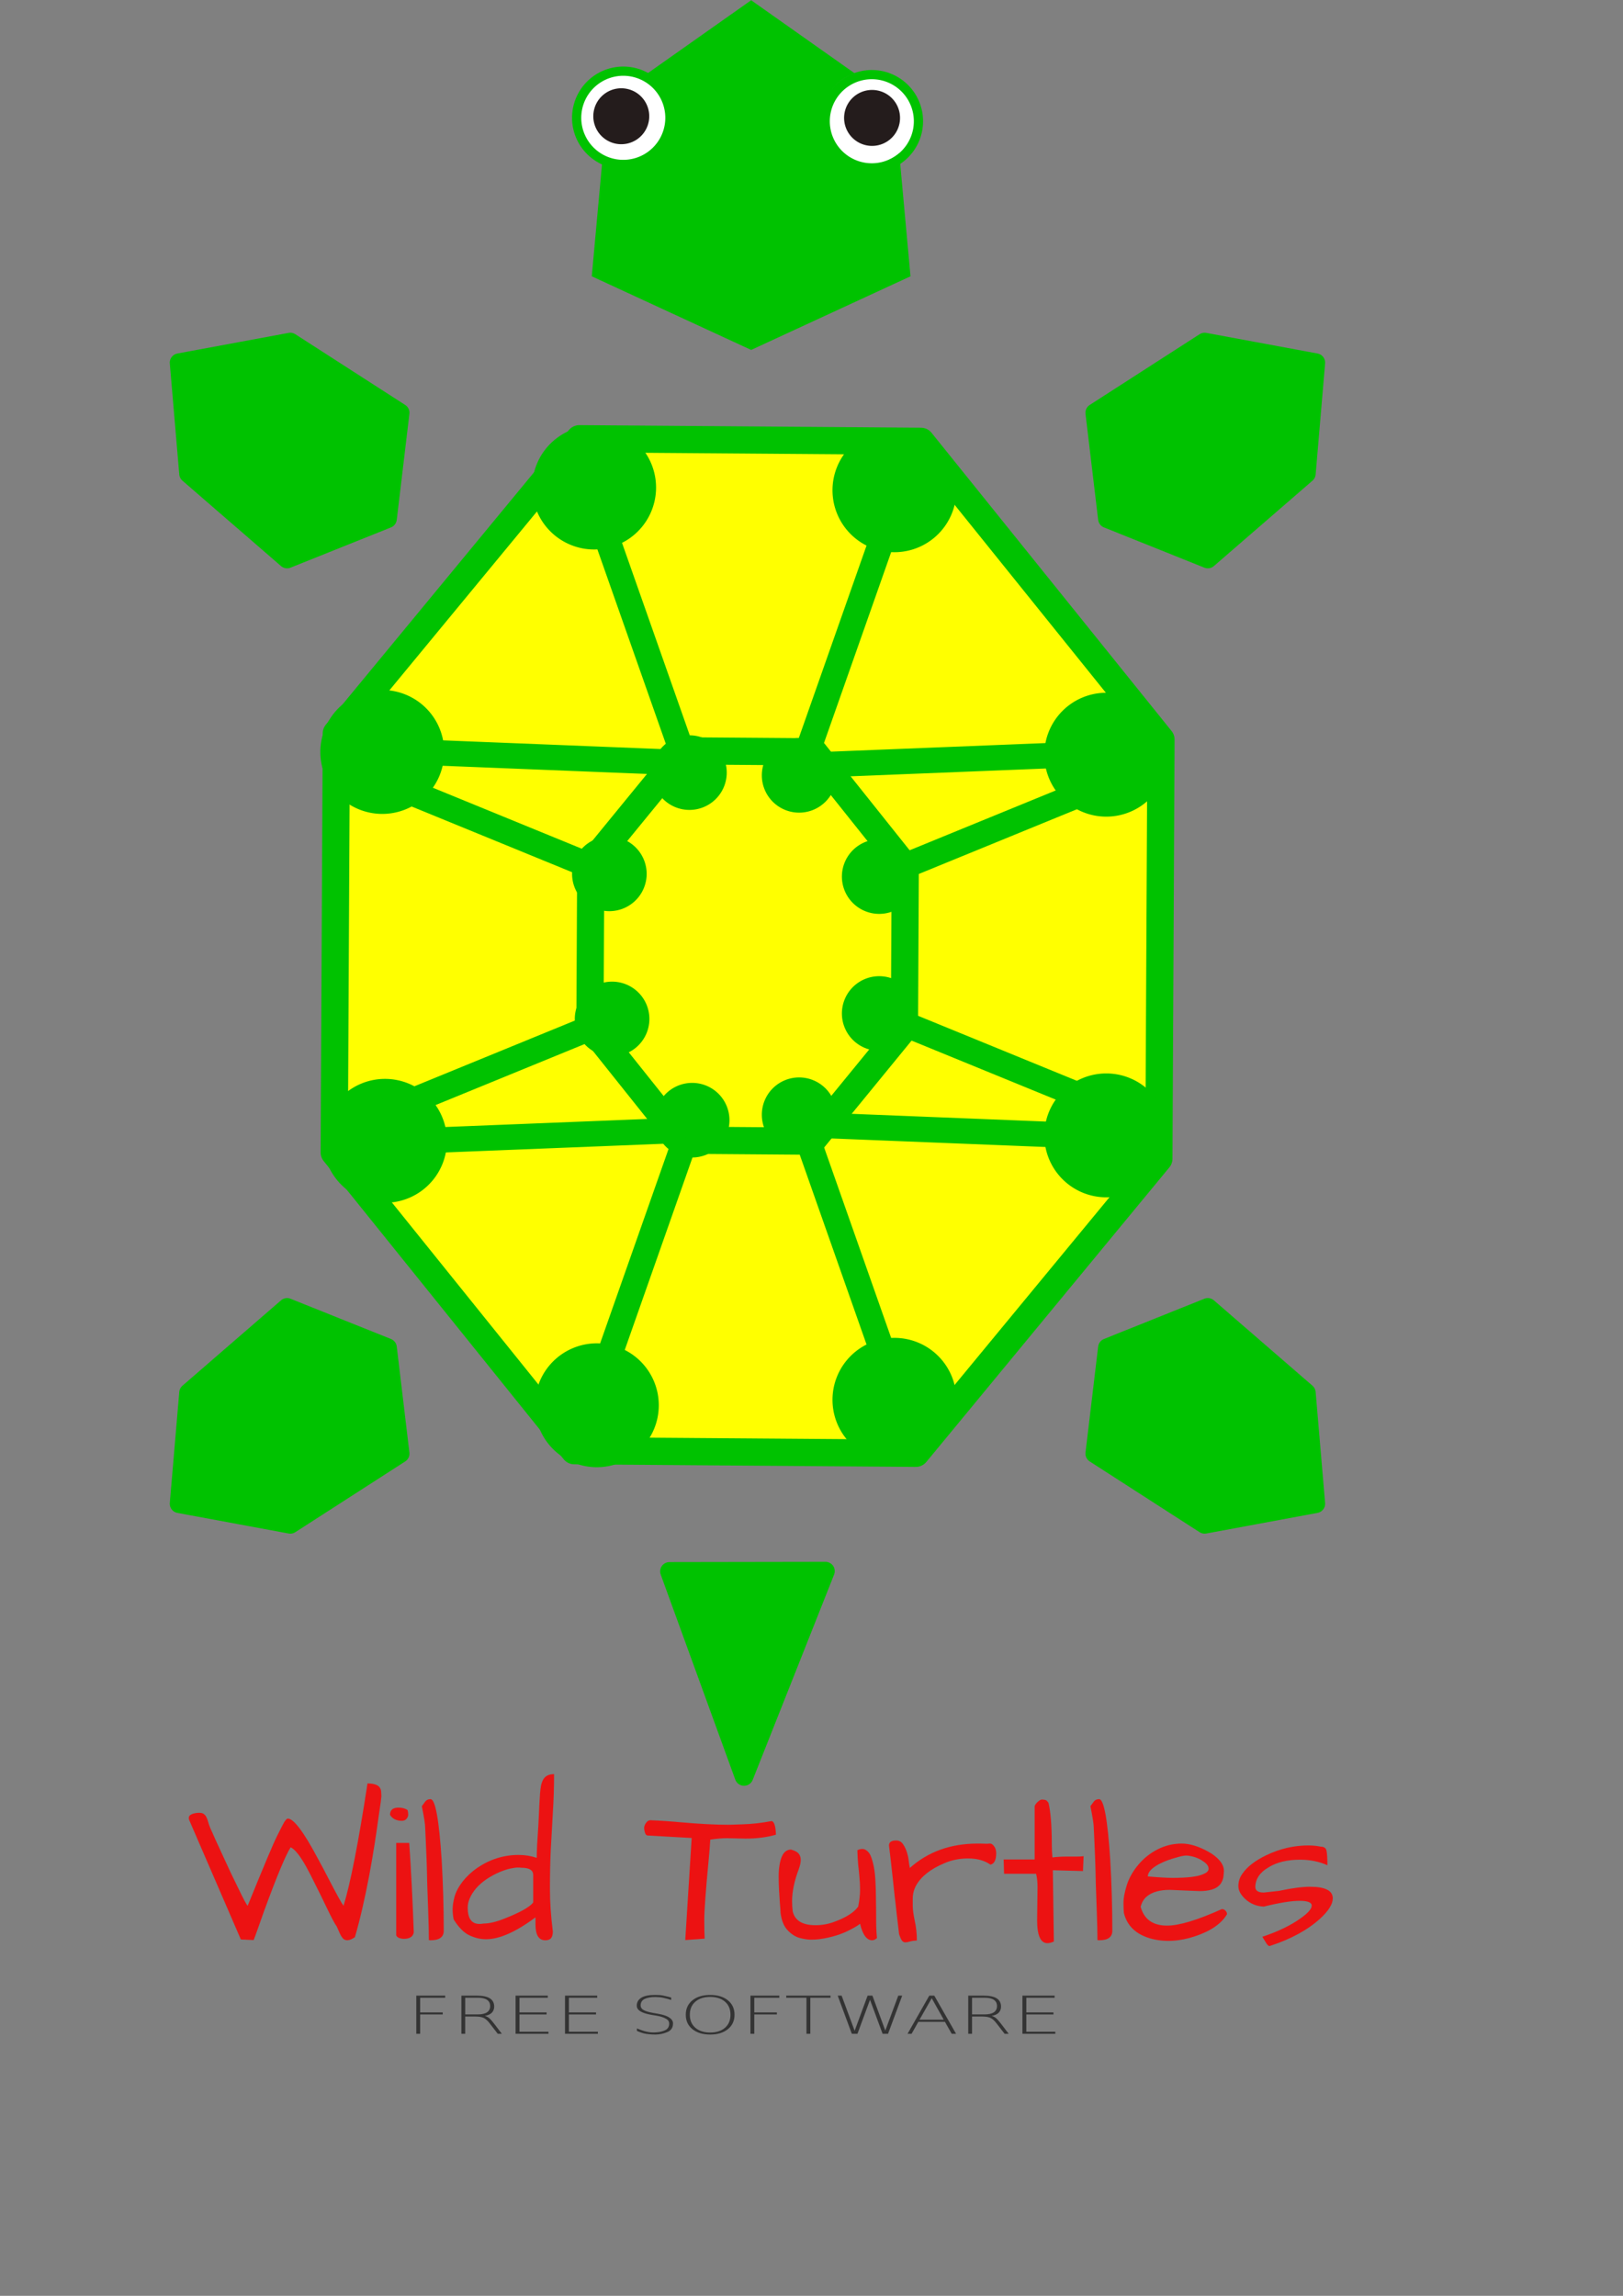 <?xml version="1.0" encoding="UTF-8" standalone="no"?>
<!-- Created with Inkscape (http://www.inkscape.org/) -->

<svg
   xmlns:dc="http://purl.org/dc/elements/1.1/"
   xmlns:cc="http://creativecommons.org/ns#"
   xmlns:rdf="http://www.w3.org/1999/02/22-rdf-syntax-ns#"
   xmlns:svg="http://www.w3.org/2000/svg"
   xmlns="http://www.w3.org/2000/svg"
   xmlns:sodipodi="http://sodipodi.sourceforge.net/DTD/sodipodi-0.dtd"
   xmlns:inkscape="http://www.inkscape.org/namespaces/inkscape"
   width="210mm"
   height="297mm"
   id="svg7561"
   version="1.1"
   inkscape:version="0.91 r13725"
   sodipodi:docname="wild-turtles_gris_yeuxblanc.svg"
   inkscape:export-filename="/home/jerome/Projects/wild-turtles/logo/wild-turtles.svg_gris.png"
   inkscape:export-xdpi="90"
   inkscape:export-ydpi="90">
  <rect width="100%" height="100%" fill="#808080" stroke="none"/>
  <defs
     id="defs7563" />
  <sodipodi:namedview
     id="base"
     pagecolor="#ffffff"
     bordercolor="#666666"
     borderopacity="1.0"
     inkscape:pageopacity="0.0"
     inkscape:pageshadow="2"
     inkscape:zoom="0.5"
     inkscape:cx="592.85749"
     inkscape:cy="417.8498"
     inkscape:document-units="px"
     inkscape:current-layer="layer1"
     showgrid="false"
     inkscape:window-width="1634"
     inkscape:window-height="990"
     inkscape:window-x="280"
     inkscape:window-y="31"
     inkscape:window-maximized="1"
     showguides="true">
    <sodipodi:guide
       position="0,0"
       orientation="0,744.094"
       id="guide11323" />
    <sodipodi:guide
       position="744.094,0"
       orientation="-1052.362,0"
       id="guide11325" />
    <sodipodi:guide
       position="280,1100"
       orientation="0,-744.094"
       id="guide11327" />
    <sodipodi:guide
       position="-260,1040"
       orientation="1052.362,0"
       id="guide11329" />
    <inkscape:grid
       type="xygrid"
       id="grid11331"
       empspacing="5"
       visible="true"
       enabled="true"
       snapvisiblegridlinesonly="true" />
  </sodipodi:namedview>
  <g
     inkscape:label="Calque 1"
     inkscape:groupmode="layer"
     id="layer1">
    <g
       id="g4221">
      <path
         id="circle5858"
         d="M 449.07,58.572 A 22.207,22.207 0 0 1 426.864,80.779 22.207,22.207 0 0 1 404.657,58.572 22.207,22.207 0 0 1 426.864,36.366 22.207,22.207 0 0 1 449.07,58.572 Z"
         style="opacity:1;fill:#ffffff;fill-opacity:1;stroke:none;stroke-width:3.3;stroke-linejoin:round;stroke-miterlimit:4;stroke-dasharray:none;stroke-opacity:0.895" />
      <path
         id="path5856"
         d="M 327.151,57.411 A 22.207,22.207 0 0 1 304.944,79.618 22.207,22.207 0 0 1 282.737,57.411 22.207,22.207 0 0 1 304.944,35.204 22.207,22.207 0 0 1 327.151,57.411"
         style="opacity:1;fill:#ffffff;fill-opacity:1;stroke:none;stroke-width:3.3;stroke-linejoin:round;stroke-miterlimit:4;stroke-dasharray:none;stroke-opacity:0.895" />
      <g
         id="text4842"
         style="font-style:normal;font-variant:normal;font-weight:normal;font-stretch:normal;font-size:51.732px;line-height:125%;font-family:'Architects Daughter';-inkscape-font-specification:'Architects Daughter';letter-spacing:0px;word-spacing:0px;fill:#ec1212;fill-opacity:1;stroke:none;stroke-width:1px;stroke-linecap:butt;stroke-linejoin:miter;stroke-opacity:1">
        <path
           id="path5863"
           style="font-style:normal;font-variant:normal;font-weight:normal;font-stretch:normal;font-size:103.463px;line-height:125%;font-family:'Architects Daughter';-inkscape-font-specification:'Architects Daughter, Normal';text-align:start;writing-mode:lr-tb;text-anchor:start;fill:#ec1212;fill-opacity:1"
           d="m 168,931.814 q 5.052,-16.368 11.72,-59.815 6.365,0 6.669,3.941 0.101,1.212 0.101,1.718 0.101,0.505 -0.303,3.536 -0.404,2.93 -1.212,8.285 -0.707,5.355 -1.819,12.428 -1.111,7.073 -2.526,14.752 -3.435,18.086 -7.073,30.514 -3.637,2.526 -5.658,0.808 -0.909,-0.909 -1.617,-2.425 -0.707,-1.617 -1.617,-3.637 -1.313,-1.718 -4.85,-9.093 -3.536,-7.376 -5.759,-11.72 -2.122,-4.345 -4.143,-8.083 -4.648,-8.386 -7.78,-9.801 -3.637,5.658 -12.933,31.019 -1.617,4.446 -2.93,8.285 -1.313,3.738 -2.223,6.062 l -6.264,-0.303 -25.26,-58.4 q -0.202,-0.505 -0.202,-1.01 0,-0.505 0.303,-1.01 0.404,-0.505 1.314,-0.909 1.718,-0.606 3.435,-0.606 1.718,0 2.425,0.707 0.808,0.606 1.212,1.617 0.505,1.01 0.808,2.223 0.303,1.212 1.111,3.132 0.909,1.92 2.526,5.658 1.718,3.738 3.637,7.881 1.92,4.143 3.839,8.285 1.92,4.042 3.637,7.477 3.637,7.578 4.547,8.487 11.72,-28.897 14.449,-34.252 2.728,-5.456 3.435,-6.669 1.111,-1.718 1.718,-1.718 4.345,0 14.651,19.399 2.829,5.153 5.254,9.902 5.961,11.518 7.376,13.337 z" />
        <path
           id="path5865"
           style="font-style:normal;font-variant:normal;font-weight:normal;font-stretch:normal;font-size:103.463px;line-height:125%;font-family:'Architects Daughter';-inkscape-font-specification:'Architects Daughter, Normal';text-align:start;writing-mode:lr-tb;text-anchor:start;fill:#ec1212;fill-opacity:1"
           d="m 200.13,901.099 q 1.314,18.894 2.223,43.75 -0.606,3.132 -4.85,3.132 -1.111,0 -2.324,-0.404 -1.111,-0.505 -1.415,-1.313 l 0,-45.164 6.365,0 z m -9.397,-13.741 q 0,-3.536 4.143,-3.536 2.728,0 4.446,1.212 0.303,1.111 0.303,2.223 0,1.01 -0.808,2.021 -0.808,1.01 -2.425,1.01 -1.617,0 -3.233,-0.707 -1.617,-0.808 -2.425,-2.223 z" />
        <path
           id="path5867"
           style="font-style:normal;font-variant:normal;font-weight:normal;font-stretch:normal;font-size:103.463px;line-height:125%;font-family:'Architects Daughter';-inkscape-font-specification:'Architects Daughter, Normal';text-align:start;writing-mode:lr-tb;text-anchor:start;fill:#ec1212;fill-opacity:1"
           d="m 208.617,909.384 q -0.202,-5.456 -0.404,-9.7 -0.202,-4.345 -0.303,-6.365 0,-2.122 -1.617,-10.205 0.909,-1.212 1.718,-2.324 0.909,-1.111 2.526,-1.111 3.536,0 5.456,29.806 1.01,17.278 1.01,34.555 0,4.648 -6.466,4.648 l -0.808,-0.101 q 0,-5.254 -0.303,-13.438 -0.303,-8.184 -0.505,-14.246 -0.101,-6.062 -0.303,-11.518 z" />
        <path
           id="path5869"
           style="font-style:normal;font-variant:normal;font-weight:normal;font-stretch:normal;font-size:103.463px;line-height:125%;font-family:'Architects Daughter';-inkscape-font-specification:'Architects Daughter, Normal';text-align:start;writing-mode:lr-tb;text-anchor:start;fill:#ec1212;fill-opacity:1"
           d="m 270.958,867.453 q 0,9.7 -0.606,18.995 -0.505,9.195 -1.01,18.086 -0.404,8.79 -0.404,18.793 0,9.902 1.415,21.016 0,2.324 -0.909,3.334 -0.808,1.01 -2.829,1.01 -4.749,0 -4.749,-7.881 l 0,-3.334 q -14.347,10.71 -24.249,10.71 -3.941,0 -8.083,-1.92 -4.042,-1.92 -7.679,-7.78 -0.505,-2.425 -0.505,-4.951 0,-2.526 0.909,-6.062 1.01,-3.637 3.941,-7.477 3.031,-3.839 7.275,-6.77 9.296,-6.264 20.107,-6.264 4.648,0 8.891,1.415 0,-1.819 0.202,-6.365 0.303,-4.547 0.606,-9.599 0.606,-13.135 0.808,-15.459 0.202,-2.425 0.505,-4.042 0.404,-1.718 1.111,-2.93 1.516,-2.526 5.254,-2.526 z m -42.234,65.271 q 0,7.982 5.759,7.982 0.909,0 2.021,-0.202 4.143,0 10.205,-2.425 11.518,-4.547 14.044,-7.881 l 0,-13.438 q 0,-3.536 -5.759,-3.536 -0.707,-0.101 -1.92,-0.101 -1.111,0 -3.536,0.505 -2.425,0.505 -5.456,1.819 -3.031,1.313 -5.961,3.233 -6.163,4.143 -8.487,9.7 -0.909,2.122 -0.909,4.345 z" />
        <path
           id="path5871"
           style="font-style:normal;font-variant:normal;font-weight:normal;font-stretch:normal;font-size:103.463px;line-height:125%;font-family:'Architects Daughter';-inkscape-font-specification:'Architects Daughter, Normal';text-align:start;writing-mode:lr-tb;text-anchor:start;fill:#ec1212;fill-opacity:1"
           d="m 364.52,898.977 -8.992,-0.202 q -3.536,0 -8.184,0.707 -0.202,3.941 -0.808,10.205 -2.122,22.228 -2.122,28.897 0,6.567 0.202,9.296 l -9.498,0.707 3.132,-49.913 -21.521,-1.212 q -0.808,0 -1.313,-1.313 -0.404,-1.313 -0.404,-2.425 0,-1.111 0.909,-2.425 0.909,-1.313 2.122,-1.313 7.376,0.303 14.853,1.01 13.842,1.212 23.542,1.212 l 6.264,-0.202 q 7.376,-0.202 14.651,-1.617 1.617,0.303 2.021,5.052 0.101,1.01 0.101,1.617 -6.669,1.92 -14.954,1.92 z" />
        <path
           id="path5873"
           style="font-style:normal;font-variant:normal;font-weight:normal;font-stretch:normal;font-size:103.463px;line-height:125%;font-family:'Architects Daughter';-inkscape-font-specification:'Architects Daughter, Normal';text-align:start;writing-mode:lr-tb;text-anchor:start;fill:#ec1212;fill-opacity:1"
           d="m 381.696,935.149 q 0,-1.617 -0.303,-4.446 -0.202,-2.93 -0.404,-6.365 -0.202,-3.435 -0.202,-6.972 0,-3.536 0.606,-6.466 1.313,-6.567 5.456,-6.567 2.829,0.808 3.738,2.021 1.01,1.212 1.01,3.031 0,1.718 -0.909,4.345 -3.334,8.79 -3.334,15.863 0,2.324 0.303,4.951 1.617,6.77 11.114,6.77 4.951,0 9.397,-1.718 8.487,-3.132 11.518,-7.376 0.909,-4.648 0.909,-8.083 0,-3.536 -0.303,-6.264 -0.202,-2.728 -0.606,-5.961 -0.303,-3.334 -0.404,-7.275 1.313,-0.606 2.526,-0.606 1.313,0 2.627,1.313 1.415,1.313 2.324,4.951 1.01,3.637 1.313,8.588 0.303,4.85 0.303,10.104 0.101,5.254 0.101,10.205 0,4.85 0.404,8.386 -1.212,1.111 -2.324,1.111 -4.042,0 -5.961,-8.083 -1.313,1.111 -4.446,2.728 -6.669,3.637 -15.762,4.85 -1.718,0.202 -3.839,0.202 -2.122,0 -5.355,-0.808 -3.132,-0.808 -5.961,-3.738 -2.829,-2.93 -3.536,-8.689 z" />
        <path
           id="path5875"
           style="font-style:normal;font-variant:normal;font-weight:normal;font-stretch:normal;font-size:103.463px;line-height:125%;font-family:'Architects Daughter';-inkscape-font-specification:'Architects Daughter, Normal';text-align:start;writing-mode:lr-tb;text-anchor:start;fill:#ec1212;fill-opacity:1"
           d="m 484.352,911.708 q -4.244,-3.031 -10.912,-3.031 -6.264,0 -11.619,2.324 -10.104,4.244 -13.842,10.912 -1.617,3.031 -1.617,6.466 0,0.606 0,3.435 0,2.728 1.01,7.477 1.01,4.648 1.01,9.498 -2.122,0.101 -3.435,0.505 -1.314,0.404 -2.223,0.404 -0.909,0 -1.617,-0.808 -0.606,-0.808 -1.415,-3.132 -0.101,-0.606 -0.404,-3.435 -0.303,-2.829 -0.808,-6.871 -0.404,-4.042 -1.01,-8.79 -0.505,-4.85 -1.01,-9.498 -1.111,-10.104 -1.718,-14.853 0,-2.425 3.536,-2.425 2.122,0 3.334,1.819 1.212,1.718 1.92,4.042 0.707,2.223 0.909,4.446 0.303,2.223 0.505,3.132 13.337,-11.923 33.141,-11.923 2.223,0 4.648,0.101 0.606,-0.101 1.516,-0.101 0.909,0 1.819,1.212 1.111,1.415 1.111,3.435 0,5.052 -2.829,5.658 z" />
        <path
           id="path5877"
           style="font-style:normal;font-variant:normal;font-weight:normal;font-stretch:normal;font-size:103.463px;line-height:125%;font-family:'Architects Daughter';-inkscape-font-specification:'Architects Daughter, Normal';text-align:start;writing-mode:lr-tb;text-anchor:start;fill:#ec1212;fill-opacity:1"
           d="m 507.186,938.887 0.202,-16.166 q 0,-3.839 -0.707,-6.567 l -15.661,0 -0.202,-6.972 15.156,0 0,-26.068 q 0.303,-0.909 1.212,-1.819 1.415,-1.415 2.324,-1.415 1.01,0 1.718,0.202 0.707,0.202 1.516,1.415 1.617,6.669 1.617,20.107 0,3.334 0.303,6.567 3.233,-0.404 6.466,-0.404 0,0 5.254,0 1.92,0 3.536,-0.202 l -0.303,7.275 -14.752,-0.404 0.505,34.858 q -1.819,0.808 -3.132,0.808 -5.052,0 -5.052,-11.215 z" />
        <path
           id="path5879"
           style="font-style:normal;font-variant:normal;font-weight:normal;font-stretch:normal;font-size:103.463px;line-height:125%;font-family:'Architects Daughter';-inkscape-font-specification:'Architects Daughter, Normal';text-align:start;writing-mode:lr-tb;text-anchor:start;fill:#ec1212;fill-opacity:1"
           d="m 535.578,909.384 q -0.202,-5.456 -0.404,-9.7 -0.202,-4.345 -0.303,-6.365 0,-2.122 -1.617,-10.205 0.909,-1.212 1.718,-2.324 0.909,-1.111 2.526,-1.111 3.536,0 5.456,29.806 1.01,17.278 1.01,34.555 0,4.648 -6.466,4.648 l -0.808,-0.101 q 0,-5.254 -0.303,-13.438 -0.303,-8.184 -0.505,-14.246 -0.101,-6.062 -0.303,-11.518 z" />
        <path
           id="path5881"
           style="font-style:normal;font-variant:normal;font-weight:normal;font-stretch:normal;font-size:103.463px;line-height:125%;font-family:'Architects Daughter';-inkscape-font-specification:'Architects Daughter, Normal';text-align:start;writing-mode:lr-tb;text-anchor:start;fill:#ec1212;fill-opacity:1"
           d="m 570.739,941.514 q 8.891,0 26.775,-8.083 1.111,0 1.819,0.808 0.707,0.707 0.707,1.718 -4.042,6.871 -15.459,10.71 -11.417,3.839 -21.319,1.313 -11.215,-2.93 -13.64,-12.63 -0.202,-1.92 -0.202,-5.153 0,-3.233 1.617,-8.487 1.718,-5.355 5.759,-10.104 4.042,-4.749 9.498,-7.477 5.456,-2.728 11.619,-2.728 5.86,0 13.135,4.042 3.435,1.92 5.456,4.345 2.021,2.425 2.021,4.951 0,0.707 -0.101,1.415 -0.202,6.163 -5.961,7.78 -2.526,0.707 -5.86,0.707 l -14.55,-0.606 q -7.275,0 -11.114,3.132 -2.223,1.718 -3.132,5.153 2.526,9.194 12.933,9.194 z m 17.985,-31.221 q -2.223,-1.617 -4.648,-2.324 -2.425,-0.707 -4.042,-0.707 -1.617,0 -5.254,1.111 -3.637,1.01 -6.466,2.324 -6.972,3.233 -6.972,6.77 8.083,0.707 12.125,0.707 11.215,0 15.156,-1.92 2.425,-1.01 2.425,-2.526 0,-1.819 -2.324,-3.435 z" />
        <path
           id="path5883"
           style="font-style:normal;font-variant:normal;font-weight:normal;font-stretch:normal;font-size:103.463px;line-height:125%;font-family:'Architects Daughter';-inkscape-font-specification:'Architects Daughter, Normal';text-align:start;writing-mode:lr-tb;text-anchor:start;fill:#ec1212;fill-opacity:1"
           d="m 640.658,922.519 q 11.114,0 11.114,5.658 0,4.244 -6.163,9.902 -9.194,8.386 -24.754,13.438 -0.707,0 -1.617,-1.415 -0.808,-1.415 -1.313,-2.122 -0.404,-0.808 -0.606,-1.01 11.619,-3.839 19.096,-9.296 5.052,-3.637 5.052,-5.961 0,-2.324 -5.961,-2.324 -5.961,0 -17.48,2.829 -5.254,-0.202 -9.093,-3.738 -3.334,-3.132 -3.334,-6.264 0,-3.233 1.819,-5.86 1.819,-2.728 4.85,-5.052 3.031,-2.324 7.073,-4.244 9.902,-4.749 20.511,-4.749 3.132,0 6.062,0.606 2.425,0 2.829,2.122 0.404,2.122 0.404,6.972 -5.961,-2.728 -13.438,-2.728 -9.296,0 -15.358,3.738 -6.264,3.637 -6.466,9.498 0,2.829 4.143,2.829 l 7.376,-0.808 q 9.498,-2.021 15.257,-2.021 z" />
      </g>
      <g
         transform="translate(-6.517,-89.548)"
         id="g4774">
        <path
           inkscape:connector-curvature="0"
           id="path4340"
           d="m 456.166,797.121 -165.77,1.255 -117.94,-142.97 -1.022,-203.444 116.494,-144.744 165.77,-1.255 117.94,142.97 1.022,203.445 z"
           style="fill:#ffff00;fill-opacity:1;stroke:none" />
        <path
           inkscape:connector-curvature="0"
           id="path4419"
           d="m 541.884,800.284 6.187,-51.82 49.106,-19.681 48.201,41.74 4.624,54.271 -54.388,10.08 z"
           style="fill:#00c200;fill-opacity:1;stroke:#00c200;stroke-width:9.094;stroke-linecap:round;stroke-linejoin:round;stroke-miterlimit:4;stroke-dasharray:none;stroke-opacity:1" />
        <path
           inkscape:connector-curvature="0"
           id="path4423"
           d="m 541.884,291.376 6.187,51.82 49.106,19.681 48.201,-41.74 4.624,-54.271 -54.388,-10.08 z"
           style="fill:#00c200;fill-opacity:1;stroke:#00c200;stroke-width:9.094;stroke-linecap:round;stroke-linejoin:round;stroke-miterlimit:4;stroke-dasharray:none;stroke-opacity:1" />
        <path
           inkscape:connector-curvature="0"
           id="path4425"
           d="m 370.379,958.15 -36.475,-100.289 76.287,-0.121 z"
           style="fill:#00c200;fill-opacity:1;stroke:#00c200;stroke-width:9.094;stroke-linecap:round;stroke-linejoin:round;stroke-miterlimit:4;stroke-dasharray:none;stroke-opacity:1" />
        <g
           transform="matrix(0.912,0,0,0.912,34.538,76.073)"
           id="g4427">
          <path
             inkscape:connector-curvature="0"
             style="fill:#00c200;fill-opacity:1;fill-rule:nonzero;stroke:none"
             clip-path="none"
             d="m 372.062,14.906 -55.906,39.438 c 9.999,4.748 15.942,15.794 13.812,27.188 -2.536,13.572 -15.584,22.505 -29.156,19.969 -3.032,-0.567 -5.819,-1.651 -8.312,-3.156 l -5.906,64.562 L 372.062,202.375 457.5,162.906 451.469,96.938 c -5.528,4.619 -12.991,6.833 -20.625,5.406 -13.572,-2.536 -22.536,-15.584 -20,-29.156 1.728,-9.247 8.357,-16.341 16.688,-19.125 L 372.062,14.906 Z"
             id="path4429" />
          <path
             inkscape:connector-curvature="0"
             id="path4431"
             d="m 23.06,-443.956 a 25,25 0 0 1 -25,25 25,25 0 0 1 -25,-25 25,25 0 0 1 25,-25 25,25 0 0 1 25,25 z"
             clip-path="none"
             style="fill:none;stroke:#00c200;stroke-width:4.935;stroke-linecap:round;stroke-linejoin:round;stroke-miterlimit:4;stroke-dasharray:none;stroke-opacity:1"
             transform="matrix(-0.184,0.983,-0.983,-0.184,0,0)" />
          <path
             inkscape:connector-curvature="0"
             id="path4433"
             d="m 45.767,-312.628 a 25,25 0 0 1 -25,25 25,25 0 0 1 -25,-25 25,25 0 0 1 25,-25 25,25 0 0 1 25,25 z"
             clip-path="none"
             style="fill:none;stroke:#00c200;stroke-width:4.935;stroke-linecap:round;stroke-linejoin:round;stroke-miterlimit:4;stroke-dasharray:none;stroke-opacity:1"
             transform="matrix(-0.184,0.983,-0.983,-0.184,0,0)" />
        </g>
        <path
           inkscape:connector-curvature="0"
           id="path4435"
           d="m 307.826,159.83 a 13.678,13.678 0 0 1 -10.933,-15.958 13.678,13.678 0 0 1 15.958,-10.933 13.678,13.678 0 0 1 10.933,15.958 13.678,13.678 0 0 1 -15.958,10.933 z"
           style="fill:#241c1c;fill-opacity:1;stroke:none" />
        <path
           inkscape:connector-curvature="0"
           id="path4437"
           d="m 430.475,160.651 a 13.678,13.678 0 0 1 -10.933,-15.958 13.678,13.678 0 0 1 15.958,-10.933 13.678,13.678 0 0 1 10.933,15.958 13.678,13.678 0 0 1 -15.958,10.933 z"
           style="fill:#241c1c;fill-opacity:1;stroke:none" />
        <g
           id="g4614"
           transform="translate(975.242,-1285.441)">
          <path
             style="fill:none;stroke:#00c200;stroke-width:13.294;stroke-linecap:round;stroke-linejoin:round;stroke-miterlimit:4;stroke-dasharray:none;stroke-opacity:1"
             d="m -570.797,1742.599 -63.707,-0.486 -45.325,55.41 -0.393,78.848 44.77,56.098 63.707,0.486 45.325,-55.41 0.393,-78.848 z"
             id="path4400"
             inkscape:connector-curvature="0" />
          <path
             style="fill:none;stroke:#00c200;stroke-width:13.294;stroke-linecap:round;stroke-linejoin:round;stroke-miterlimit:4;stroke-dasharray:none;stroke-opacity:1"
             d="m -518.359,1590.764 -167.044,-1.264 -118.846,144.031 -1.03,204.955 117.389,145.819 167.044,1.264 118.846,-144.031 1.03,-204.955 z"
             id="path4402"
             inkscape:connector-curvature="0" />
          <g
             transform="translate(145.266,558.408)"
             id="g4521">
            <path
               style="fill:#00c200;fill-opacity:1;stroke:none"
               d="m -603.269,1371.716 a 30.287,30.287 0 0 1 30.287,-30.287 30.287,30.287 0 0 1 30.287,30.287 30.287,30.287 0 0 1 -30.287,30.287 30.287,30.287 0 0 1 -30.287,-30.287 z"
               id="path4507"
               inkscape:connector-curvature="0" />
            <path
               style="fill:#00c200;fill-opacity:1;stroke:none"
               d="m -702.273,1312.119 a 18.238,18.238 0 0 1 18.238,-18.238 18.238,18.238 0 0 1 18.238,18.238 18.238,18.238 0 0 1 -18.238,18.238 18.238,18.238 0 0 1 -18.238,-18.238 z"
               id="path4509"
               inkscape:connector-curvature="0" />
            <path
               style="fill:#00c200;fill-opacity:1;stroke:#00c200;stroke-width:9.094;stroke-linecap:round;stroke-linejoin:round;stroke-miterlimit:4;stroke-dasharray:none;stroke-opacity:1"
               d="m -681.844,1474.049 -2.792,2.106 -39.054,-110.943 2.792,-2.106 z"
               id="path4511"
               inkscape:connector-curvature="0" />
            <path
               style="fill:#00c200;fill-opacity:1;stroke:none"
               d="m -741.432,1361.621 a 18.238,18.238 0 0 1 18.238,-18.238 18.238,18.238 0 0 1 18.238,18.238 18.238,18.238 0 0 1 -18.238,18.238 18.238,18.238 0 0 1 -18.238,-18.238 z"
               id="path4513"
               inkscape:connector-curvature="0" />
            <path
               style="fill:#00c200;fill-opacity:1;stroke:none"
               d="m -706.872,1501.007 a 30.287,30.287 0 0 1 30.287,-30.287 30.287,30.287 0 0 1 30.287,30.287 30.287,30.287 0 0 1 -30.287,30.287 30.287,30.287 0 0 1 -30.287,-30.287 z"
               id="path4515"
               inkscape:connector-curvature="0" />
            <path
               inkscape:connector-curvature="0"
               id="path4517"
               d="m -565.573,1358.872 -0.282,3.486 -108.849,-44.559 0.282,-3.486 z"
               style="fill:#00c200;fill-opacity:1;stroke:#00c200;stroke-width:9.094;stroke-linecap:round;stroke-linejoin:round;stroke-miterlimit:4;stroke-dasharray:none;stroke-opacity:1" />
            <path
               style="fill:#00c200;fill-opacity:1;stroke:#00c200;stroke-width:9.094;stroke-linecap:round;stroke-linejoin:round;stroke-miterlimit:4;stroke-dasharray:none;stroke-opacity:1"
               d="m -599.156,1369.647 0.926,3.372 -117.523,-4.692 -0.926,-3.372 z"
               id="path4519"
               inkscape:connector-curvature="0" />
          </g>
          <g
             id="g4530"
             transform="matrix(-1,0,0,1,-1353.428,561.074)">
            <path
               inkscape:connector-curvature="0"
               id="path4532"
               d="m -603.269,1371.716 a 30.287,30.287 0 0 1 30.287,-30.287 30.287,30.287 0 0 1 30.287,30.287 30.287,30.287 0 0 1 -30.287,30.287 30.287,30.287 0 0 1 -30.287,-30.287 z"
               style="fill:#00c200;fill-opacity:1;stroke:none" />
            <path
               inkscape:connector-curvature="0"
               id="path4534"
               d="m -702.273,1312.119 a 18.238,18.238 0 0 1 18.238,-18.238 18.238,18.238 0 0 1 18.238,18.238 18.238,18.238 0 0 1 -18.238,18.238 18.238,18.238 0 0 1 -18.238,-18.238 z"
               style="fill:#00c200;fill-opacity:1;stroke:none" />
            <path
               inkscape:connector-curvature="0"
               id="path4536"
               d="m -681.844,1474.049 -2.792,2.106 -39.054,-110.943 2.792,-2.106 z"
               style="fill:#00c200;fill-opacity:1;stroke:#00c200;stroke-width:9.094;stroke-linecap:round;stroke-linejoin:round;stroke-miterlimit:4;stroke-dasharray:none;stroke-opacity:1" />
            <path
               inkscape:connector-curvature="0"
               id="path4538"
               d="m -741.432,1361.621 a 18.238,18.238 0 0 1 18.238,-18.238 18.238,18.238 0 0 1 18.238,18.238 18.238,18.238 0 0 1 -18.238,18.238 18.238,18.238 0 0 1 -18.238,-18.238 z"
               style="fill:#00c200;fill-opacity:1;stroke:none" />
            <path
               inkscape:connector-curvature="0"
               id="path4540"
               d="m -706.872,1501.007 a 30.287,30.287 0 0 1 30.287,-30.287 30.287,30.287 0 0 1 30.287,30.287 30.287,30.287 0 0 1 -30.287,30.287 30.287,30.287 0 0 1 -30.287,-30.287 z"
               style="fill:#00c200;fill-opacity:1;stroke:none" />
            <path
               style="fill:#00c200;fill-opacity:1;stroke:#00c200;stroke-width:9.094;stroke-linecap:round;stroke-linejoin:round;stroke-miterlimit:4;stroke-dasharray:none;stroke-opacity:1"
               d="m -565.573,1358.872 -0.282,3.486 -108.849,-44.559 0.282,-3.486 z"
               id="path4542"
               inkscape:connector-curvature="0" />
            <path
               inkscape:connector-curvature="0"
               id="path4544"
               d="m -599.156,1369.647 0.926,3.372 -117.523,-4.692 -0.926,-3.372 z"
               style="fill:#00c200;fill-opacity:1;stroke:#00c200;stroke-width:9.094;stroke-linecap:round;stroke-linejoin:round;stroke-miterlimit:4;stroke-dasharray:none;stroke-opacity:1" />
          </g>
          <g
             transform="matrix(-1,0,0,-1,-1354.76,3114.376)"
             id="g4546">
            <path
               style="fill:#00c200;fill-opacity:1;stroke:none"
               d="m -603.269,1371.716 a 30.287,30.287 0 0 1 30.287,-30.287 30.287,30.287 0 0 1 30.287,30.287 30.287,30.287 0 0 1 -30.287,30.287 30.287,30.287 0 0 1 -30.287,-30.287 z"
               id="path4548"
               inkscape:connector-curvature="0" />
            <path
               style="fill:#00c200;fill-opacity:1;stroke:none"
               d="m -702.273,1312.119 a 18.238,18.238 0 0 1 18.238,-18.238 18.238,18.238 0 0 1 18.238,18.238 18.238,18.238 0 0 1 -18.238,18.238 18.238,18.238 0 0 1 -18.238,-18.238 z"
               id="path4550"
               inkscape:connector-curvature="0" />
            <path
               style="fill:#00c200;fill-opacity:1;stroke:#00c200;stroke-width:9.094;stroke-linecap:round;stroke-linejoin:round;stroke-miterlimit:4;stroke-dasharray:none;stroke-opacity:1"
               d="m -681.844,1474.049 -2.792,2.106 -39.054,-110.943 2.792,-2.106 z"
               id="path4552"
               inkscape:connector-curvature="0" />
            <path
               style="fill:#00c200;fill-opacity:1;stroke:none"
               d="m -741.432,1361.621 a 18.238,18.238 0 0 1 18.238,-18.238 18.238,18.238 0 0 1 18.238,18.238 18.238,18.238 0 0 1 -18.238,18.238 18.238,18.238 0 0 1 -18.238,-18.238 z"
               id="path4554"
               inkscape:connector-curvature="0" />
            <path
               style="fill:#00c200;fill-opacity:1;stroke:none"
               d="m -706.872,1501.007 a 30.287,30.287 0 0 1 30.287,-30.287 30.287,30.287 0 0 1 30.287,30.287 30.287,30.287 0 0 1 -30.287,30.287 30.287,30.287 0 0 1 -30.287,-30.287 z"
               id="path4556"
               inkscape:connector-curvature="0" />
            <path
               inkscape:connector-curvature="0"
               id="path4558"
               d="m -565.573,1358.872 -0.282,3.486 -108.849,-44.559 0.282,-3.486 z"
               style="fill:#00c200;fill-opacity:1;stroke:#00c200;stroke-width:9.094;stroke-linecap:round;stroke-linejoin:round;stroke-miterlimit:4;stroke-dasharray:none;stroke-opacity:1" />
            <path
               style="fill:#00c200;fill-opacity:1;stroke:#00c200;stroke-width:9.094;stroke-linecap:round;stroke-linejoin:round;stroke-miterlimit:4;stroke-dasharray:none;stroke-opacity:1"
               d="m -599.156,1369.647 0.926,3.372 -117.523,-4.692 -0.926,-3.372 z"
               id="path4560"
               inkscape:connector-curvature="0" />
          </g>
          <g
             id="g4562"
             transform="matrix(1,0,0,-1,145.266,3115.708)">
            <path
               inkscape:connector-curvature="0"
               id="path4564"
               d="m -603.269,1371.716 a 30.287,30.287 0 0 1 30.287,-30.287 30.287,30.287 0 0 1 30.287,30.287 30.287,30.287 0 0 1 -30.287,30.287 30.287,30.287 0 0 1 -30.287,-30.287 z"
               style="fill:#00c200;fill-opacity:1;stroke:none" />
            <path
               inkscape:connector-curvature="0"
               id="path4566"
               d="m -702.273,1312.119 a 18.238,18.238 0 0 1 18.238,-18.238 18.238,18.238 0 0 1 18.238,18.238 18.238,18.238 0 0 1 -18.238,18.238 18.238,18.238 0 0 1 -18.238,-18.238 z"
               style="fill:#00c200;fill-opacity:1;stroke:none" />
            <path
               inkscape:connector-curvature="0"
               id="path4568"
               d="m -681.844,1474.049 -2.792,2.106 -39.054,-110.943 2.792,-2.106 z"
               style="fill:#00c200;fill-opacity:1;stroke:#00c200;stroke-width:9.094;stroke-linecap:round;stroke-linejoin:round;stroke-miterlimit:4;stroke-dasharray:none;stroke-opacity:1" />
            <path
               inkscape:connector-curvature="0"
               id="path4570"
               d="m -741.432,1361.621 a 18.238,18.238 0 0 1 18.238,-18.238 18.238,18.238 0 0 1 18.238,18.238 18.238,18.238 0 0 1 -18.238,18.238 18.238,18.238 0 0 1 -18.238,-18.238 z"
               style="fill:#00c200;fill-opacity:1;stroke:none" />
            <path
               inkscape:connector-curvature="0"
               id="path4572"
               d="m -706.872,1501.007 a 30.287,30.287 0 0 1 30.287,-30.287 30.287,30.287 0 0 1 30.287,30.287 30.287,30.287 0 0 1 -30.287,30.287 30.287,30.287 0 0 1 -30.287,-30.287 z"
               style="fill:#00c200;fill-opacity:1;stroke:none" />
            <path
               style="fill:#00c200;fill-opacity:1;stroke:#00c200;stroke-width:9.094;stroke-linecap:round;stroke-linejoin:round;stroke-miterlimit:4;stroke-dasharray:none;stroke-opacity:1"
               d="m -565.573,1358.872 -0.282,3.486 -108.849,-44.559 0.282,-3.486 z"
               id="path4574"
               inkscape:connector-curvature="0" />
            <path
               inkscape:connector-curvature="0"
               id="path4576"
               d="m -599.156,1369.647 0.926,3.372 -117.523,-4.692 -0.926,-3.372 z"
               style="fill:#00c200;fill-opacity:1;stroke:#00c200;stroke-width:9.094;stroke-linecap:round;stroke-linejoin:round;stroke-miterlimit:4;stroke-dasharray:none;stroke-opacity:1" />
          </g>
        </g>
        <path
           style="fill:#00c200;fill-opacity:1;stroke:#00c200;stroke-width:9.094;stroke-linecap:round;stroke-linejoin:round;stroke-miterlimit:4;stroke-dasharray:none;stroke-opacity:1"
           d="m 202.21,800.284 -6.187,-51.82 -49.106,-19.681 -48.201,41.74 -4.624,54.271 54.388,10.08 z"
           id="path4674"
           inkscape:connector-curvature="0" />
        <path
           style="fill:#00c200;fill-opacity:1;stroke:#00c200;stroke-width:9.094;stroke-linecap:round;stroke-linejoin:round;stroke-miterlimit:4;stroke-dasharray:none;stroke-opacity:1"
           d="m 202.21,291.376 -6.187,51.82 -49.106,19.681 -48.201,-41.74 -4.624,-54.271 54.388,-10.08 z"
           id="path4676"
           inkscape:connector-curvature="0" />
      </g>
      <g
         id="text4850"
         style="font-style:normal;font-variant:normal;font-weight:200;font-stretch:normal;font-size:31.261px;line-height:125%;font-family:'DejaVu Sans';-inkscape-font-specification:'DejaVu Sans, Ultra-Light';text-align:start;letter-spacing:0px;word-spacing:0px;writing-mode:lr-tb;text-anchor:start;fill:#333333;fill-opacity:1;stroke:none;stroke-width:1px;stroke-linecap:butt;stroke-linejoin:miter;stroke-opacity:1"
         transform="scale(1.222,0.819)">
        <path
           id="path5886"
           style=""
           d="m 166.602,1191.389 11.555,0 0,1.267 -10.013,0 0,8.746 9.036,0 0,1.236 -9.036,0 0,11.54 -1.542,0 0,-22.79 z" />
        <path
           id="path5888"
           style=""
           d="m 194.031,1203.493 q 0.946,0.336 1.832,1.435 0.626,0.794 1.786,3.022 l 3.19,6.228 -1.633,0 -3.251,-6.258 q -1.267,-2.458 -2.427,-3.251 -1.191,-0.794 -3.221,-0.794 l -4.137,0 0,10.303 -1.526,0 0,-22.79 6.182,0 q 3.496,0 5.22,1.633 1.725,1.633 1.725,4.93 0,2.122 -0.901,3.572 -0.855,1.42 -2.839,1.969 z m -7.861,-10.853 0,9.968 5.037,0 q 2.442,0 3.694,-1.267 1.252,-1.267 1.252,-3.74 0,-2.458 -1.252,-3.709 -1.252,-1.252 -3.694,-1.252 l -5.037,0 z" />
        <path
           id="path5890"
           style=""
           d="m 206.334,1191.389 12.883,0 0,1.267 -11.326,0 0,8.746 10.853,0 0,1.236 -10.853,0 0,10.303 11.601,0 0,1.236 -13.158,0 0,-22.79 z" />
        <path
           id="path5892"
           style=""
           d="m 226.117,1191.389 12.883,0 0,1.267 -11.326,0 0,8.746 10.853,0 0,1.236 -10.853,0 0,10.303 11.601,0 0,1.236 -13.158,0 0,-22.79 z" />
        <path
           id="path5894"
           style=""
           d="m 268.597,1192.533 0,1.435 q -1.496,-0.748 -3.312,-1.328 -1.191,-0.382 -3.007,-0.412 -2.687,-0.046 -4.366,1.191 -1.526,1.129 -1.526,3.877 0,1.694 1.16,2.687 1.236,1.053 3.724,1.694 l 1.816,0.473 q 2.442,0.641 3.77,1.526 2.488,1.694 2.488,4.259 0,3.709 -2.183,5.144 -2.381,1.542 -4.885,1.542 -2.61,0 -4.671,-0.718 -1.297,-0.519 -2.717,-1.435 l 0,-1.496 q 2.137,1.267 2.992,1.618 1.908,0.778 3.541,0.778 2.793,0 4.64,-1.236 1.74,-1.16 1.74,-4.076 0,-1.71 -1.069,-2.687 -1.542,-1.42 -3.999,-2.015 l -1.832,-0.443 q -2.198,-0.534 -3.74,-1.496 -2.335,-1.465 -2.335,-3.999 0,-3.16 1.908,-4.854 1.771,-1.572 5.373,-1.587 2.122,0 3.251,0.366 2.9,0.946 3.236,1.191 z" />
        <path
           id="path5896"
           style=""
           d="m 290.151,1195.021 q -2.198,-2.854 -5.938,-2.854 -3.74,0 -5.953,2.854 -2.198,2.854 -2.198,7.785 0,4.9 2.198,7.754 2.213,2.854 5.953,2.854 3.74,0 5.938,-2.854 2.183,-2.854 2.183,-7.754 0,-4.93 -2.183,-7.785 z m -5.938,-4.045 q 4.427,0 7.083,3.205 2.656,3.221 2.656,8.624 0,5.388 -2.656,8.594 -2.656,3.221 -7.083,3.221 -4.442,0 -7.113,-3.205 -2.656,-3.205 -2.656,-8.609 0,-5.404 2.656,-8.624 2.671,-3.205 7.113,-3.205 z" />
        <path
           id="path5898"
           style=""
           d="m 300.317,1191.389 11.555,0 0,1.267 -10.013,0 0,8.746 9.036,0 0,1.236 -9.036,0 0,11.54 -1.542,0 0,-22.79 z" />
        <path
           id="path5900"
           style=""
           d="m 314.65,1191.389 17.722,0 0,1.252 -8.09,0 0,21.538 -1.542,0 0,-21.538 -8.09,0 0,-1.252 z" />
        <path
           id="path5902"
           style=""
           d="m 335.241,1191.389 1.572,0 5.205,20.988 5.19,-20.988 1.923,0 5.159,20.866 5.19,-20.866 1.572,0 -5.663,22.79 -2.183,0 -5.037,-20.302 -5.022,20.302 -2.259,0 -5.648,-22.79 z" />
        <path
           id="path5904"
           style=""
           d="m 372.868,1192.93 -4.885,12.822 9.693,0 -4.808,-12.822 z m -0.977,-1.542 2,0 8.716,22.79 -1.74,0 -2.717,-7.159 -10.639,0 -2.702,7.159 -1.618,0 8.701,-22.79 z" />
        <path
           id="path5906"
           style=""
           d="m 396.863,1203.493 q 0.946,0.336 1.832,1.435 0.626,0.794 1.786,3.022 l 3.19,6.228 -1.633,0 -3.251,-6.258 q -1.267,-2.458 -2.427,-3.251 -1.191,-0.794 -3.221,-0.794 l -4.137,0 0,10.303 -1.526,0 0,-22.79 6.182,0 q 3.496,0 5.22,1.633 1.725,1.633 1.725,4.93 0,2.122 -0.901,3.572 -0.855,1.42 -2.839,1.969 z m -7.861,-10.853 0,9.968 5.037,0 q 2.442,0 3.694,-1.267 1.252,-1.267 1.252,-3.74 0,-2.458 -1.252,-3.709 -1.252,-1.252 -3.694,-1.252 l -5.037,0 z" />
        <path
           id="path5908"
           style=""
           d="m 409.166,1191.389 12.883,0 0,1.267 -11.326,0 0,8.746 10.853,0 0,1.236 -10.853,0 0,10.303 11.601,0 0,1.236 -13.158,0 0,-22.79 z" />
      </g>
    </g>
  </g>
</svg>
